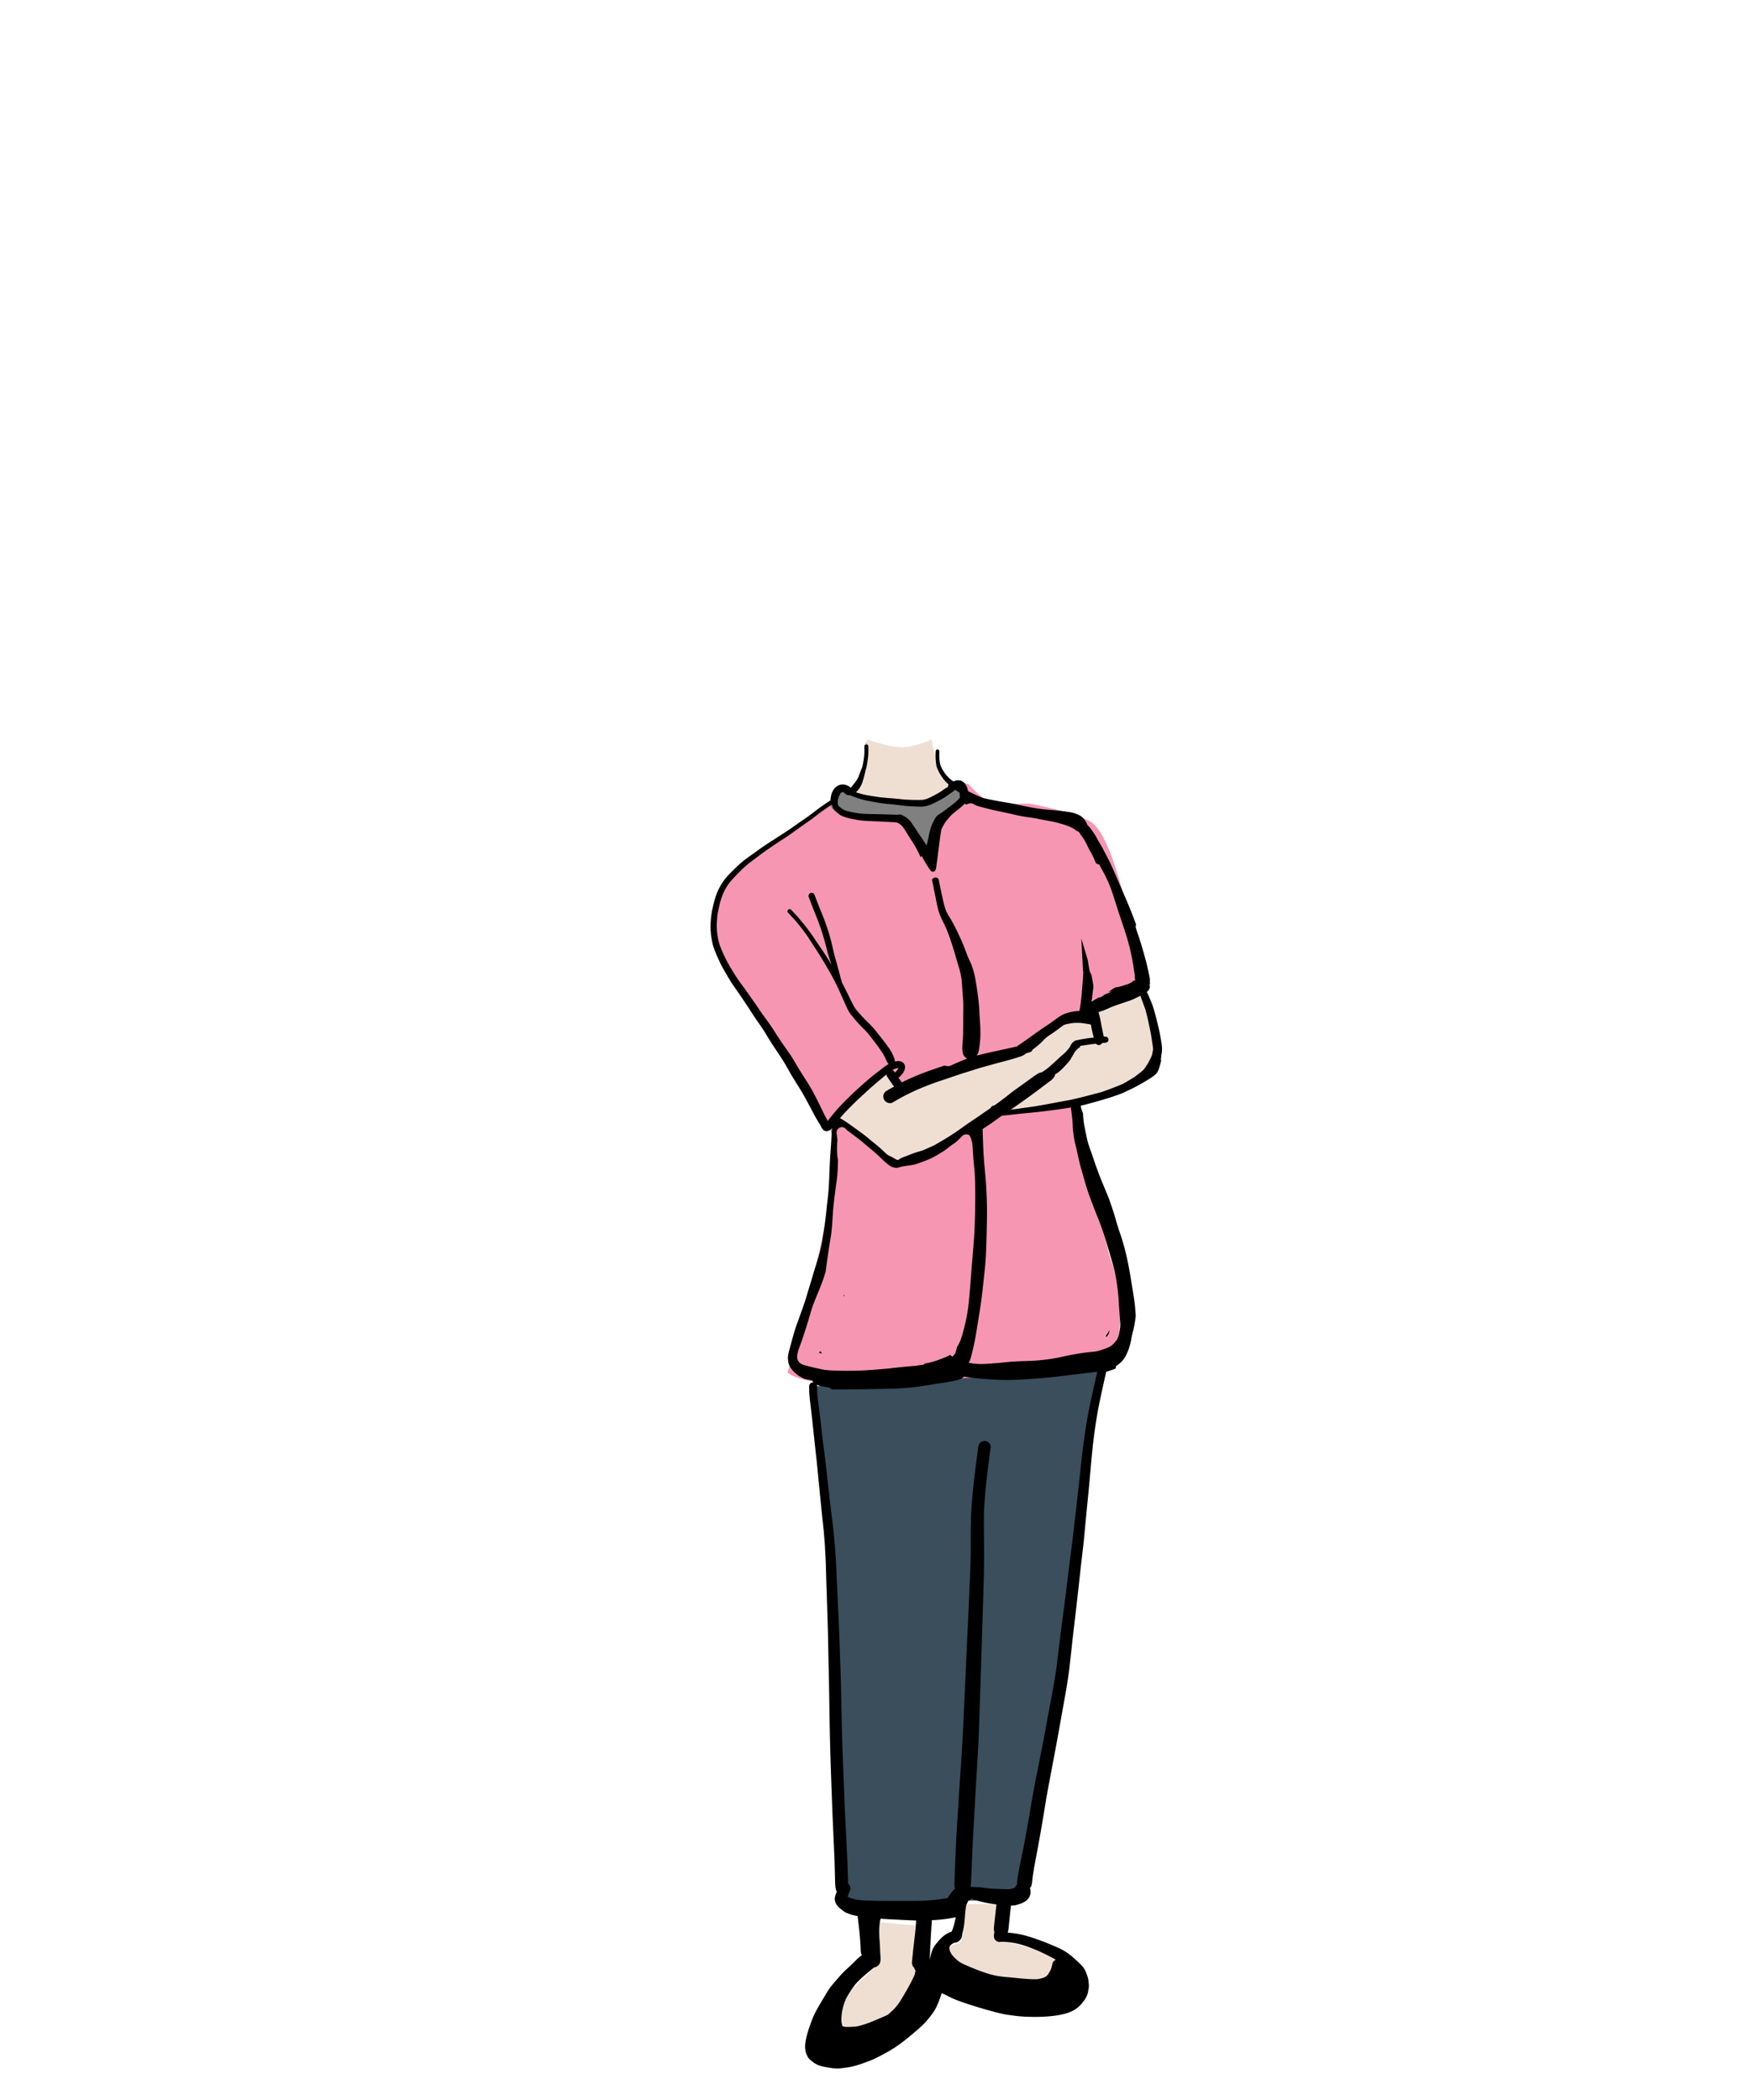 <svg width="500" height="600" xmlns="http://www.w3.org/2000/svg"><g fill="none" fill-rule="evenodd"><path d="M239.582 228.049l-28.91 19.438c-4.241 5.864-6.205 9.631-5.89 11.302.351 1.872-1.748 7.642 2.124 15.406 2.012 4.034 7.733 13.336 17.164 27.904 7.162 8.833 11.466 15.422 12.911 19.769 2.272 6.833.772 14.419 0 20.14-1.507 11.18-5.5 27.91-11.981 50.185 3.48 2.489 10.676 3.527 21.587 3.115 7.774-.294 25.212 1.092 46.413-1.038 5.704-.574 14.371-2.45 26-5.628 1-8.773 1.364-14.913 1.09-18.419-.418-5.361-2.939-10.027-3.59-13.325-2.634-13.34-9.145-25.873-9.932-34.258-.589-6.279 1.106-11.947 1.372-17.241.234-4.647.708-10.803 1.422-18.47l17.082-6.186c-5.167-27.866-10.114-43.184-14.84-45.952-2.94-1.721-8.408-3.34-16.756-5.062-2.618-.54-6.912.88-12.729-1.102-1.136-.387-2.953-1.923-5.45-4.607-1.683-.538-3.073-.671-4.169-.401-6.316 1.553-12.246 4.104-15.675 4.104-4.322 0-10.07.108-17.243.326z" fill="#F796B3"/><path d="M247.727 211.271c4.195 1.4 7.393 2.143 9.593 2.229 2.201.086 5.15-.657 8.846-2.229.683 3.852 1.431 6.439 2.243 7.762.737 1.2 1.935 3.8 3.66 4.45.174.066-3.12 4.7-8.334 5.04-3.476.228-10.364-.445-20.665-2.016a47.845 47.845 0 002.846-4.799c.787-1.54 1.39-5.02 1.81-10.437z" fill="#EFDFD3"/><path d="M240.5 225.614c-2.516 2.013-3.683 3.33-3.5 3.953.11.374.25 2.32 5 3.433 2.103.492 7.043.992 14.82 1.5l9.18 12.304c2-7.87 3-12.137 3-12.804 0-1 9-8.386 7.5-8.386-1 0-2.286-.538-3.859-1.614-4.803 3.524-9.075 5.38-12.815 5.567-3.74.188-10.182-1.13-19.326-3.953z" fill="gray"/><path d="M231.5 396.17c3.418 27.225 5.426 46.502 6.026 57.83 3.125 59.04 2.057 89.039 2.881 89.039.673 0 4.795 2.568 13.593 2.568 3.399 0 10.065-.856 20-2.568h16.738c5.248-24.31 9.167-45.6 11.756-63.871 2.589-18.27 6.558-47.459 11.908-87.565L231.5 396.17z" fill="#3A4E5C"/><path d="M249.27 549v13.333c0 1.415-14.726 11.903-13.152 19.063 1.574 7.161 27.893.593 27.893-6.7v-24.322L249.269 549zm26.254-5c.055 7.455-.515 11.218-1.71 11.287-1.792.104-7.254 3.034-5.456 6.03 1.346 2.24 19.966 8.849 30.362 8.457 1.457-.055 9.71-4.499 6.308-8.458-1.365-1.588-7.367-3.865-18.008-6.83V544h-11.496zm34.018-256.837l15.747-6.128c4.222 11.108 5.868 18.298 4.938 21.57-1.098 3.864-9.184 8.47-24.258 13.818-9.928-.187-16.837.524-20.727 2.135-5.173 2.143-24.537 14.762-27.406 14.148-3.761-.804-6.713-3.882-9.491-5.76-4.874-3.295-8.327-5.896-8.34-7.51-.02-2.59 1.835-6.885 13.33-12.497 4.594-2.242-2.292 6.834 10.254 2.544 4.036-1.38 14.627-3.557 28.793-10.695 3.307-1.666 9.988-4.185 16.72-9.215.456-.34.602-1.143.44-2.41z" fill="#EFDFD3"/><g fill="#000" fill-rule="nonzero"><path d="M241 370.439l.294-.434-.162-.005c-.043.147-.086.294-.132.439"/><path d="M241 370.446l.297-.44-.164-.006c-.043.147-.087.297-.133.446m75.834 9.894c-.229.46-.507.849-.827 1.237v.004l.063-.074c-.02.027-.043.052-.063.077L316 382c.166-.157.323-.32.476-.493.07-.091.13-.182.188-.285A8.61 8.61 0 00317 380l-.166.34zm-82.502 5.699a6.004 6.004 0 01-.332.516c.074.015.148.035.223.05.234.036.468.071.703.102a2.403 2.403 0 01-.188-.203 7.247 7.247 0 01-.383-.504l-.023.039M270 396.18a3.56 3.56 0 01.176-.086l-.129-.094a1.32 1.32 0 01-.047.18"/><path d="M316.856 380.317c-.219.474-.49.866-.803 1.267v.001l.14-.176-.14.183c-.019.136-.035.272-.053.408a7.33 7.33 0 00.545-.588c.061-.089.116-.174.163-.266.131-.375.218-.757.292-1.146a7.747 7.747 0 01-.144.317"/><path d="M241.343 579.087a6.735 6.735 0 01-.625-.197l-.045-.076a9.66 9.66 0 01-.256-1.163c-.045-.825.007-1.708.156-2.78.093-.502.214-1.095.376-1.682.162-.597.387-1.235.691-1.953.674-1.357 1.552-2.733 2.692-4.21l.083-.097c.272-.318.55-.635.85-.929.455-.444.912-.883 1.389-1.3.888-.773 1.852-1.584 3.033-2.555a2.1 2.1 0 00.711-.224 1.67 1.67 0 00.43-.297c.89-.69.794-1.901.71-2.967-.013-.194-.027-.346-.034-.487a81.22 81.22 0 01-.058-1.311l-.007-.225a37.96 37.96 0 00-.084-1.587c-.169-2.213-.227-4.063.035-5.906.063-.306.135-.62.211-.938 1.434.11 2.885.18 4.336.248l1.89.094c1.244.065 2.484.124 3.728.158.07.004.138.004.207.004-.038.615-.076 1.246-.128 1.877-.069.825-.162 1.65-.256 2.471l-.107.956-.145 1.242-.016.149a63.55 63.55 0 00-.212 1.846l-.12 1.184a81.59 81.59 0 00-.215 2.216c-.048.6.2 1.2.677 1.65.035.169.1.345.19.514l.156.22c-.08.384-.162.774-.252 1.164-.056.13-.11.262-.163.393a62.526 62.526 0 01-2.339 4.438l-.318.535c-.359.614-.718 1.228-1.095 1.833-.248.403-.51.793-.78 1.18-.18.252-.374.49-.574.731l-.086.107-.201.225c-.166.19-.332.38-.515.548l-.47.442-.473.438c-.21.197-.428.387-.646.574l-.266.123c-.453.208-.909.408-1.368.608l-.284.124c-1.08.466-2.166.921-3.257 1.367l-.243.086c-.462.17-.929.339-1.405.484-.54.161-1.02.306-1.504.43-.417.1-.856.139-1.285.177l-.138.003c-.525.042-1.12.083-1.707.083-.29 0-.584-.01-.874-.038zm24.33-19.692l.035-.98c.027-.894.072-1.784.118-2.671l.023-.45c.111-2.228.256-4.454.401-6.68a36.7 36.7 0 003.863-.328l.152-.02c.68-.094 1.386-.19 2.07-.329.266-.054.507-.117.735-.19-.241 1.23-.525 2.55-1.033 3.828a2.781 2.781 0 01-.12.22l-.077.143-.003-.007c-.2.054-.394.127-.59.213-.326.135-.63.29-.926.477-.467.29-.94.67-1.483 1.194-.29.28-.553.593-.808.897l-.183.214c-.491.566-.881 1.066-1.193 1.653-.376.7-.57 1.456-.74 2.17-.092.405-.179.809-.262 1.212l.021-.566zm6.313-.901a7.15 7.15 0 01-.55-.966 5.576 5.576 0 01-.183-.773c0-.155.007-.307.025-.463.023-.085.05-.175.08-.262a6.53 6.53 0 01.68-.625 6.62 6.62 0 01.566-.313c.142-.035.287-.062.443-.076.404-.045.708-.266 1.03-.498.365-.268.624-.773.724-1.135.06-.214.087-.442.11-.663l.015-.12c.048-.231.107-.463.162-.694.056-.227.11-.452.16-.676.124-.59.22-1.24.293-1.984.048-.487.09-.977.128-1.468.079-.962.162-1.96.307-2.933.045-.228.094-.458.152-.683l.128-.238.059-.114c.131-.252.252-.507.362-.76.094-.04.194-.086.294-.124a.918.918 0 00.501-.503c.287.12.591.224.895.324l.152.052.308.103c.891.3 1.78.507 2.525.67.985.207 1.977.352 2.992.497.121.017.239.034.36.048l-.235 2.05-.228 2.06-.097.901-.1.9-.01.105c-.029.268-.056.541-.067.813-.01.304.014.58.076.805.018.062.038.124.063.183l-.03.29c-.098.527-.133.748-.077 1.218.04.314.2.725.463.942.314.266.563.414.995.46h.058c.152 0 .242-.015.335-.029.194-.01.391-.013.584-.013 1.192 0 2.381.165 3.49.348l.415.094c.432.1.863.2 1.289.32.794.239 1.447.45 2.059.667 1.22.441 2.41.941 3.527 1.418l.187.09c1.43.673 2.909 1.373 4.27 2.219-.5.186-.86.572-.953 1.014-.118.56-.274 1.215-.543 1.857a9.24 9.24 0 01-.812 1.384 7.144 7.144 0 01-.518.503 6.107 6.107 0 01-.715.363c-.602.186-1.168.318-1.735.39-.304.02-.608.028-.912.028-.511 0-1.06-.02-1.776-.073l-.393-.027a71.705 71.705 0 01-2.855-.245c-1.019-.11-2.038-.208-3.064-.293-.826-.07-1.7-.183-2.667-.346-.77-.166-1.586-.345-2.378-.594a55.655 55.655 0 01-2.435-.83 76.222 76.222 0 01-4.73-1.965c-.3-.148-.598-.304-.88-.473a6.108 6.108 0 01-.747-.545l.003.004c-.67-.588-1.17-1.098-1.575-1.616zm5.838-233.478c-.016-.22.062-.486.225-.745.09-.124.18-.231.27-.31.248-.238.58-.38.929-.405.315-.193.619-.383.916-.576a109.01 109.01 0 004.615-3.15l.464-.332.39-.28.629-.448a378.27 378.27 0 005.223-.556c.933-.103 1.849-.19 2.764-.276.688-.066 1.365-.131 2.043-.2 1.202-.125 2.418-.283 3.603-.438l.19-.024.985-.128c1.541-.2 3.137-.438 4.74-.7l.159-.025c.07.683.17 1.422.284 2.175.016.3.051.603.085.907l.025.214c.055.7.107 1.404.131 2.101.038 1.032.197 2.126.311 2.92.153 1.043.401 2.071.64 3.065.148.6.276 1.125.386 1.653.346 1.619.695 3.203 1.175 4.814.21.704.408 1.409.605 2.115.256.925.511 1.85.801 2.765.249.78.515 1.56.785 2.34l.096.283.104.304c.463 1.2.926 2.402 1.382 3.606l.999 2.519.051.132a90.362 90.362 0 011.787 4.955c.335 1.015.635 2.06.929 3.072l.066.231c.127.442.256.886.386 1.328l.198.66c.4 1.346.805 2.705 1.154 4.062.435 1.68.684 3.495.88 4.956.211 1.55.36 3.195.456 5.028.049.976.129 1.95.208 2.923.062.749.12 1.44.166 2.13.038.572.059 1.193-.042 1.85-.072.482-.156.965-.252 1.441a6.605 6.605 0 01-.363 1.215c-.096.239-.235.56-.4.756-.35.439-.785.98-1.32 1.409-.723.58-1.604.88-2.454 1.17l-.29.1c-.331.113-.674.213-1.012.31l-.19.058c-.487.135-.995.19-1.558.239a62.006 62.006 0 00-3.7.462 79.89 79.89 0 00-5.02.96 43.716 43.716 0 01-4.685.807l-.401.045c-.757.09-1.559.18-2.336.23-.846.053-1.686.087-2.532.118l-.246.007-.131.007c-1.479.052-3.01.107-4.51.218l-.676.069-.456.048c-.985.096-1.966.196-2.954.276l-.432.034c-1.182.105-2.515.215-3.828.215-.211 0-.418-.004-.625-.007a16.582 16.582 0 01-5.004-.974c-.829-.297-1.699-.638-2.467-1.111a6.897 6.897 0 01-.732-.518 7.732 7.732 0 01-1.171.597c-1.586.64-3.172 1.27-4.844 1.644a19.69 19.69 0 01-1.171.22c-.36.332-.784.629-1.268.894-1.071.586-2.243.921-3.148 1.15-1.022.25-2.218.535-3.427.69l-.294.037c-.85.114-1.64.217-2.418.232-.467.007-.93.01-1.396.01l-.985-.003c-1.7-.022-3.448-.125-5.09-.232-.856-.058-1.72-.103-2.584-.145l-.1-.003c-2.29-.121-4.657-.241-6.947-.635a54.949 54.949 0 01-2.871-.562l-.098-.022a68.138 68.138 0 01-3.465-.852c-.252-.073-.57-.155-.878-.293-.237-.107-.418-.19-.601-.328-.307-.23-.387-.341-.597-.645-.605-.89-.26-2.095-.007-2.975.134-.463.304-.915.473-1.363l.114-.3.107-.294c.26-.711.504-1.425.74-2.147l.117-.358a146.07 146.07 0 001.358-4.294c.107-.366.214-.732.317-1.1.322-1.118.685-2.385 1.148-3.566l.27-.693.168-.42.591-1.468.249-.6.124-.3.115-.266a.97.97 0 01.045-.107l.082-.2.118-.29.045-.118.045-.113.145-.38.041-.107c.249-.653.497-1.301.726-1.957.217-.632.418-1.267.608-1.901l.044-.152.046-.149.034-.29.035-.249a211.62 211.62 0 011.42-9.545c.134-.95.241-1.984.339-3.254.055-.725.1-1.47.148-2.213l.035-.555c.196-3.182.646-6.392 1.08-9.494l.022-.145.017-.127.017-.118c.055-.404.1-.811.138-1.222.114-1.198.16-2.422.198-3.503l.013-.335.03-.766-.023-.107-.02-.096-.038-.142-.029-.141a.515.515 0 00-.013-.145 11.79 11.79 0 01-.097-.728l-.02-.114a23.649 23.649 0 01-.059-1.591c0-.39.006-.783.017-1.174l.003-.206c.011-.387.02-.777.114-1.15l-.017-.134-.014-.125-.1-.821-.097-.821a3.263 3.263 0 01-.024-.353c0-.324.07-.576.225-.824a1.76 1.76 0 01.31-.349 1.62 1.62 0 01.575-.3c.145-.035.252-.048.362-.051a.463.463 0 000-.208c.055.065.131.12.21.176.287.083.48.155.653.27a1.7 1.7 0 01.533.551 84.296 84.296 0 011.97 1.46l.638.483c.58.436 1.158.874 1.724 1.325.1.083.2.17.297.256l.149.128.121.103.149.128.297.256c.418.355.836.704 1.258 1.052.424.349.846.704 1.264 1.066a103.98 103.98 0 012.107 1.943l.274.255c.241.232.48.46.728.68.294.266.66.598 1.06.857a3.536 3.536 0 001.952.808 5.309 5.309 0 00.582.003c.245-.097.504-.166.74-.225.714-.183 1.468-.276 2.2-.387.729-.11 1.482-.192 2.19-.41a33.65 33.65 0 001.918-.666c1.126-.439 2.287-.843 3.341-1.433a45.837 45.837 0 003.258-1.988c.46-.348.909-.703 1.364-1.055.457-.356.94-.68 1.42-1.005.66-.503 1.214-1.094 1.8-1.68.084-.083.157-.176.239-.256a1.673 1.673 0 011.14-.448c.166 0 .332.024.501.072.716.208 1.05.838 1.282 1.477-.01-.21-.02-.424-.035-.635zm-22.108-18.557c-.203-.31-.387-.558-.754-.68.122-.075.288-.178.491-.285l.1-.052.101-.052c.3-.107.625-.186 1.026-.252.007.028-.007.08-.025.124a2.986 2.986 0 01-.272.456c-.118.141-.243.283-.37.424l-.076.083-.145.162-.069.09-.007-.018zm-.684 8.542c1.859-1.107 3.44-1.967 4.975-2.698l.505-.239.228-.107.196-.089c.473-.224.947-.445 1.431-.653a84.787 84.787 0 016.99-2.63c1.05-.345 2.09-.7 3.133-1.062l.656-.22c.38-.132.764-.263 1.144-.388.487-.169.977-.32 1.468-.469l.252-.076 1.23-.38.81-.259c.677-.217 1.357-.427 2.038-.638l1.555-.435c1.592-.444 3.237-.904 4.87-1.325a93.56 93.56 0 003.535-.994c.474-.145.944-.294 1.413-.445.605-.2 1.09-.441 1.528-.763a.988.988 0 00.241-.228l.097-.017.11-.02a8.44 8.44 0 00.723-.197c.162-.056.345-.118.463-.231l.148-.122a.785.785 0 00.263-.424c.567-.396 1.102-.838 1.69-1.335a18.278 18.278 0 001.682-1.636l.197-.2c.208-.156.422-.332.646-.542l.505-.342.11-.076c.67-.442 1.337-.887 1.987-1.356.359-.259.708-.528 1.054-.8l.117-.09c.311-.242.619-.477.936-.708a21.19 21.19 0 012.585-.504c.314-.038.625-.048.943-.058l.262-.004c.678 0 1.224.038 1.718.12l.497.073c.515.07 1.11.16 1.659.284.065.076.086.145.11.22.076.594.2 1.163.332 1.74l.045.2c.086.38.18.756.28 1.131l.11.45-.45.027-.476.055c-.535.062-1.064.149-1.596.238l-.49.083c-.737.114-1.469.273-2.101.407-.274.06-.46.17-.591.346-.218.127-.328.255-.435.379l-.06.07c-.2.227-.355.514-.49.766l-.069.127-.059.11c-.096.163-.155.263-.203.36l-.426.486-.604.697c-.224.228-.467.438-.712.653l-.18.152-.128.107c-.165.14-.328.282-.486.424l-.712.662c-.315.297-.629.59-.95.877-.187.166-.37.334-.556.508l-.087.078-.096.087a18.783 18.783 0 01-2.547 1.998c-.17.1-.342.196-.529.272a1.66 1.66 0 00-.466.105c-.29.103-.467.22-.636.331l-.19.127c-.694.438-1.4.96-2.021 1.42l-.45.327c-1.022.748-2.048 1.48-3.088 2.205a49.918 49.918 0 00-2.239 1.691l-.107.083-.37.29a88.957 88.957 0 01-2.964 2.24l-.863.61c-.236.007-.557.103-.734.3l-.234.273-.235.265-.964.663c-.446.304-.888.611-1.333.921-.578.404-1.162.811-1.745 1.206l-.615.407-.377.252-.259.175a89.7 89.7 0 00-1.887 1.295l-.64.458-.14.101a85.95 85.95 0 01-2.084 1.456c-.625.414-1.254.822-1.883 1.225l-.086.052-.09.055c-.87.525-1.88 1.136-2.926 1.733l-.77.441-.28.162c-.187.08-.37.16-.557.242l-.677.308-.176.075c-.57.259-1.14.518-1.724.753-.277.09-.556.175-.84.258l-.193.059c-.346.1-.692.204-1.037.318-.719.23-1.43.517-2.059.773l-.353.141-.231.083c-.529.187-1.016.362-1.472.594a4.417 4.417 0 00-.867.538c-.277-.021-.498-.134-.72-.252l-.41-.238a20.705 20.705 0 00-.884-.487l-.411-.207-.622-.31-.418-.394c-.878-.815-1.956-1.822-3.044-2.696l-.601-.482c-.588-.477-1.175-.956-1.753-1.443-.697-.593-1.447-1.132-2.17-1.656l-.2-.145-.376-.273a128.427 128.427 0 00-2.401-1.726 68.242 68.242 0 00-2.588-1.694 64.54 64.54 0 012.533-2.74l.428-.428c.57-.576 1.14-1.15 1.727-1.709.65-.621 1.31-1.231 1.974-1.836l.428-.396a129.114 129.114 0 014.764-4.17l.791-.659.363-.297.11-.092.212-.17a.748.748 0 00.093.604c.376.57.757 1.136 1.147 1.695l.183.273c.152.22.304.445.466.659l.114.152.118.155c-.622.307-1.289.676-1.973 1.087l-.407.252a1.867 1.867 0 00-.567.77 1.905 1.905 0 00.03 1.47c.201.445.575.803 1.027.98.238.093.505.145.75.145.28 0 .529-.063.715-.18zm60.332-18.802c-.094-.403-.17-.77-.239-1.131l-.076-.384c-.121-.572-.238-1.139-.349-1.707-.048-.236-.09-.47-.131-.705a33.75 33.75 0 00-.153-.821 21.178 21.178 0 00-.435-1.818l-.027-.132a1.57 1.57 0 00-.104-.342l.429-.113.275-.1.484-.166.129-.007.134-.014c.018 0 .021-.1.021-.1a1.27 1.27 0 00.314-.107c.328-.134.653-.277.978-.421l.521-.231c1.286-.542 2.63-.988 3.819-1.38l.228-.077.196-.065c.457-.156.916-.308 1.372-.47.809-.283 1.555-.642 2.177-.955.304-.152.605-.308.905-.473l.093.331.131.341c.208.545.412 1.088.598 1.644.083.237.173.476.263.71l.041.114c.104.273.207.545.305.822.542 1.994.974 4.051 1.25 5.425.242 1.156.405 2.04.525 2.86l.025.156.093.618.107.697.028.19.017.12c.052.373.097.68.107.984l.01.152.049.086-.052.266c-.031.193-.066.366-.1.541l-.045.212-.031.168-.028.166-.038.224c-.1.342-.242.68-.442 1.064-.114.21-.225.427-.328.637l-.143.28-.145.287c-.183.313-.379.62-.583.925l-.131.21c-.25.376-.446.67-.674.925-.332.342-.716.635-1.057.894l-.228.172-.394.308c-.373.293-.75.586-1.14.855l-.743.442-.467.28-.667.397c-.428.258-.87.507-1.316.745-1.686.71-3.5 1.408-5.711 2.195-.176.055-.356.11-.539.162-.484.138-.974.263-1.465.386l-.719.187-.926.248-.4.104-.363.097c-.246.065-.49.127-.736.193-.608.155-1.216.3-1.825.445l-.507.12-.09.022-.176.041-.115.024c-.6.145-1.22.29-1.834.397l-.127.025-.156.027-.121.024c-1.437.259-2.875.518-4.309.794-1.9.362-3.52.652-4.95.884-.425.065-.85.123-1.275.182l-.367.052-.66.09c-.825.114-1.62.228-2.411.344-.781.114-1.507.208-2.208.284l.214-.107c.871-.594 1.73-1.201 2.588-1.812a209.139 209.139 0 005.09-3.707l1.25-.945 1.254-.95c.142-.106.29-.213.442-.32.667-.48 1.338-.966 1.711-1.678.1-.2.162-.393.183-.583a6.3 6.3 0 00.553-.335c.638-.417 1.178-.948 1.679-1.452a35.536 35.536 0 001.53-1.657c.19-.22.35-.407.49-.615.153-.23.287-.472.416-.717l.266-.442c.076-.117.148-.235.217-.352a7.2 7.2 0 00.301-.562l.086-.177.104-.113c.187-.224.376-.445.57-.66.232-.223.473-.417.712-.576a.701.701 0 00.297-.483l.67-.083c.87-.138 1.665-.258 2.467-.366.443-.062.888-.113 1.337-.165.148.231.47.393.791.393a.954.954 0 00.11-.007c.246-.038.412-.107.567-.234a1.04 1.04 0 00.273-.353l.36-.013.131-.01.263-.024a1.85 1.85 0 00.324-.052 1.03 1.03 0 00.421-.198c.25-.168.343-.527.305-.779-.042-.262-.235-.573-.526-.659-.085-.025-.172-.052-.261-.07h-.474l-.086.011.007-.004zm-48.119-47.552c.149-.259.197-.56.243-.901.058-.38.113-.763.161-1.145l.084-.59c.058-.425.11-.85.162-1.274a79.3 79.3 0 01.162-1.298c.094-.683.183-1.37.273-2.057l.083-.66c.117-.903.242-1.808.376-2.704.053-.322.108-.643.163-.96l.052-.131.052-.131c.169-.346.342-.684.518-1.018l.049-.087c.169-.293.338-.58.531-.852.18-.252.38-.49.58-.728l.098-.114c.286-.331.58-.67.88-.99.495-.504 1.065-.953 1.614-1.387l.356-.284c.791-.635 1.63-1.325 2.397-2.15.36-.394.643-.821.827-1.111.32.176.67.338 1.015.496l.16.073c.372.173.746.342 1.122.494.83.345 1.71.645 2.488.907l.131.049a54.268 54.268 0 005.366 1.515c1.555.355 3.199.708 5.33 1.142.284.055.567.107.85.156.422.076.84.158 1.258.24l.602.118.476.09c.463.083.988.18 1.483.331.197.06.394.12.589.186 1.388.28 2.783.496 4.161.822.743.176 1.469.404 2.2.625a16.2 16.2 0 012.35.897c1.41.676 2.512 1.84 3.286 3.182.316.547.6 1.104.895 1.66.219.136.39.315.522.535.214.276.345.645.493.956.025.048.046.096.07.148.162.294.328.584.494.877.332.382.65.776.957 1.184l.239.348-.056.611.812 1.529c.625 1.176 1.289 2.33 1.872 3.527.878 1.804 1.562 3.682 2.174 5.587.497 1.56.974 3.124 1.489 4.676.535 1.602 1.095 3.2 1.61 4.808.266.835.536 1.667.78 2.512a64.478 64.478 0 011.651 7.323c.122.74.215 1.484.333 2.223.059.362.135.728.128 1.094 0 .104-.01.207-.03.31l.126.574.042.192c-.194.052-.397.121-.601.19l-.007.004a1.746 1.746 0 01-.207.204c-.595.5-1.365.717-2.09.962-.613.208-1.234.39-1.863.528a10.07 10.07 0 00-.335.18c.059-.049.11-.093.166-.142-.062.014-.128.024-.194.038-.221.042-.442.083-.66.114a97.17 97.17 0 00-1.928 1.273 4.834 4.834 0 001.234-.396 5.416 5.416 0 00-.781.517c-.508.204-1.012.408-1.513.629l-.093.069a5.141 5.141 0 01-.788.555c-.256.135-.522.21-.798.21a59.118 59.118 0 00-2.059 1.181c.22-1.453.393-2.91.531-4.166a12.71 12.71 0 00-.065-.817c-.145-.932-.328-1.86-.508-2.786a1.334 1.334 0 01-.159-.234 4.387 4.387 0 01-.456-1.388c-.038-.21-.073-.42-.107-.628-.062-.37-.131-.738-.19-1.108-.038-.252-.076-.5-.117-.748 0-.004-.004-.01-.004-.018l-1.306-4.383a170.85 170.85 0 00-.539-1.783c.035.569.07 1.135.097 1.701l.207 3.827c.031.555.055 1.107.083 1.66.034.652.076 1.304.08 1.956l.093.156a27.786 27.786 0 01-.094 2.15l-.072.956-.07.942-.117 1.546a109.7 109.7 0 01-.348 3.472 80.134 80.134 0 01-.388 2.378l-.083-.02-.107.006c-.715.035-1.289.097-1.807.2a12.52 12.52 0 00-2.021.54c-.535.188-1.113.485-1.762.91-.504.335-1.002.697-1.479 1.049-.493.365-.919.68-1.361.977-.36.244-.729.49-1.095.731-.663.438-1.32.877-1.966 1.336l-.718.518-.284.203-.294.21c-1.506 1.077-3.064 2.192-4.626 3.248a1.057 1.057 0 00-.228.224l-.314.055c-.415.08-.83.177-1.24.28l-.322.073-.422.096-1.851.394-1.361.293-1.068.23c-1.348.301-2.695.62-4.043.944-.303.076-.604.152-.908.234l.114-.158c.169-.328.314-.612.397-.905a9 9 0 00.228-1.177c.055-.379.104-.759.149-1.142a24.9 24.9 0 00.18-2.678c.02-1.73-.108-3.507-.218-5.073-.031-.387-.045-.715-.062-1.039l-.014-.255c-.022-.477-.042-.953-.08-1.425a57.99 57.99 0 00-.3-2.955 105.85 105.85 0 00-.788-5.19c-.273-1.505-.67-2.913-1.189-4.183-.141-.349-.3-.69-.46-1.028-.11-.235-.217-.467-.317-.698-.232-.538-.442-1.087-.653-1.635l-.06-.156c-.348-.932-.742-1.984-1.187-2.992-.418-.935-.884-1.94-1.475-3.15-.495-1.002-1.024-2.064-1.628-3.079a23.803 23.803 0 00-.373-.608 19.216 19.216 0 01-.578-.966 12.85 12.85 0 01-.6-1.315c-.37-1.093-.625-2.274-.854-3.316l-.12-.545c-.28-1.26-.536-2.523-.788-3.786l-.145-.718c-.083-.414-.484-.728-.93-.728a.772.772 0 00-.204.027.876.876 0 00-.439.235c-.027 0-.065.018-.103.03a.468.468 0 00-.232.609l.052.13c.004.035.01.08.017.122l.442 2.201.443 2.202.18.894c.221 1.139.432 2.164.722 3.161.348 1.184.895 2.312 1.472 3.454.563 1.115 1.009 2.247 1.417 3.31a88.396 88.396 0 012.044 6.426c.18.645.377 1.288.574 1.926l.048.148c.114.373.232.746.339 1.122.308 1.032.542 2.167.694 3.371.129 1.588.236 3.18.346 4.767l.017.259.018.234c.041.7.086 1.415.092 2.126.004.6-.006 1.2-.016 1.802l-.014.914c-.011.732-.014 1.467-.014 2.198v.4c-.003.808-.007 1.615-.024 2.423a46.17 46.17 0 01-.135 2.703c-.034.369-.065.738-.087 1.107-.045.68.06 1.357.167 1.926.117.635.61 1.225 1.264 1.505l-1.099.435-1.126.476-.266.11c-.377.16-.756.321-1.133.484-.319.137-.625.279-.933.434-.252.125-.633.248-.923.248l-.09.008v-.011a6.006 6.006 0 01-.843-.141.798.798 0 01-.107-.035l-.424.138-.626.215c-.971.327-1.939.655-2.902 1a73.133 73.133 0 00-4.52 1.746 53.58 53.58 0 00-3.724 1.709l-.194-.29-.393-.525a17.822 17.822 0 01-.412-.566c.122-.03.274-.13.46-.3.31-.294.602-.628.885-1.022.262-.362.45-.804.528-1.242a2.08 2.08 0 00.01-.804 1.397 1.397 0 00-.138-.41c-.058-.118-.138-.214-.214-.308a2.197 2.197 0 00-.322-.28c-.123-.068-.248-.12-.372-.172-.35-.145-.623-.158-.899-.158-.335 0-.649.038-.967.11.041-.107.041-.246.007-.418a2.898 2.898 0 00-.2-.655 12.971 12.971 0 00-.356-.842l-.039-.087c-.196-.424-.362-.773-.56-1.077a17.02 17.02 0 00-.732-1.08l-.217-.3c-.183-.262-.37-.525-.564-.777-.39-.52-.794-1.031-1.198-1.542l-.149-.19-.473-.6-.166-.208c-.48-.614-1.037-1.328-1.63-1.99a38.17 38.17 0 00-1.431-1.464c-.36-.356-.719-.711-1.068-1.08a39.533 39.533 0 01-2.38-2.685c-.47-.645-.84-1.402-1.168-2.068l-.19-.393-.21-.421-.408-.825c-.204-.414-.408-.828-.616-1.242l-.276-.555c-.335-.67-.677-1.35-1.03-2.026a6.893 6.893 0 00-.113-.415l-.031-.107a18.42 18.42 0 01-.052-.19 4.942 4.942 0 00-.104-.324l-.027-.086a6.929 6.929 0 01-.101-.352l-.207-.794a26.646 26.646 0 00-.332-1.266c-.128-.436-.241-.878-.359-1.316l-.18-.672a71.587 71.587 0 00-.235-.822 33.62 33.62 0 01-.355-1.273 65.692 65.692 0 01-.533-2.178 65.1 65.1 0 00-.55-2.322c-.182-.7-.386-1.401-.593-2.099a49.388 49.388 0 00-.767-2.312l-.076-.207a47.374 47.374 0 00-.615-1.677c-.27-.687-.547-1.37-.826-2.057a195.128 195.128 0 01-1.842-4.721c-.08-.207-.324-.366-.518-.428a.84.84 0 00-.684.062.884.884 0 00-.436.51c-.01.087-.024.163-.038.24a.876.876 0 00.105.45l.172.47c.435 1.146.87 2.292 1.33 3.43.415 1.025.826 2.051 1.23 3.086l.231.662.474 1.347c.266.77.498 1.546.726 2.326l.12.41c.17.577.335 1.15.488 1.726l.252.994.031.12c.097.38.193.763.297 1.146.18.673.398 1.391.65 2.136l.145.422.373 1.073a63.708 63.708 0 00-1.413-2.323 110.92 110.92 0 00-1.963-2.95c-.352-.511-.701-1.029-1.05-1.55-.767-1.16-1.939-2.882-3.227-4.493a126.45 126.45 0 00-1.541-1.864l-.234-.283a14.703 14.703 0 00-.643-.71l-.253-.277c-.431-.466-.853-.925-1.285-1.38a.57.57 0 00-.418-.17.613.613 0 00-.428.17.61.61 0 000 .852c.47.497.932 1 1.392 1.509l.21.23c.218.235.433.47.636.715l.56.673.564.676c.11.135.22.276.328.418l.207.266.241.317.895 1.222c.21.283.412.58.609.876l.238.355c.335.49.653.988.971 1.488l.418.66.622.952.114.175c.287.44.573.878.85 1.32.535.869 1.068 1.742 1.592 2.622.774 1.308 1.783 3.037 2.717 4.815.797 1.535 1.485 3.057 2.37 5.042l.497 1.117.152.339.487 1.08c.155.348.346.76.57 1.17.283.528.656.997 1.047 1.474l.18.22c.276.346.556.687.843 1.022.286.338.587.666.891.994l.08.083c.36.39.735.773 1.112 1.153.27.272.532.538.791.81.58.608 1.11 1.28 1.562 1.867l.176.228.338.435.07.09c.704.915 1.389 1.815 2.025 2.754l.176.255c.393.576.714 1.053.957 1.556l.103.215c.132.261.256.524.38.79l.07.148.134.286c.11.239.263.46.487.726a.846.846 0 00.104.092l-.149.059c-.42.262-.843.55-1.295.877a1.443 1.443 0 00-.228.165c-.208.156-.415.315-.622.476l-.12.09-.077.086-.186.114-.09.073c-1.027.797-1.85 1.45-2.582 2.056a87.683 87.683 0 00-2.18 1.892l-.186.166-.07.062a108.641 108.641 0 00-4.446 4.2l-.21.214-.083.086c-.82.828-1.666 1.688-2.44 2.578a67.622 67.622 0 00-2.521 3.113l.003-.083-.045-.093c-.097-.21-.208-.418-.318-.625l-.062-.117-.055-.103-.201-.37a64.951 64.951 0 01-.937-1.895l-.424-.873c-.446-.91-.892-1.815-1.361-2.716l-.236-.455-.055-.104a45.997 45.997 0 00-1.15-2.109 71.02 71.02 0 00-1.707-2.743 90.576 90.576 0 01-1.668-2.675c-.253-.41-.498-.828-.74-1.242l-.225-.38-.601-.993-.165-.273c-.236-.39-.44-.728-.667-1.052l-.913-1.305-.207-.304-.076-.11c-.16-.231-.318-.463-.484-.69a109.312 109.312 0 01-2.798-4.187 53.462 53.462 0 00-1.818-2.73c-.107-.148-.214-.296-.325-.445l-.161-.224-.25-.335a62.824 62.824 0 01-1.077-1.474c-.284-.407-.56-.818-.837-1.228l-.176-.262-.062-.094c-.235-.344-.466-.686-.708-1.025l-1.938-2.775a136.196 136.196 0 00-1.693-2.353l-.149-.2-.774-1.07-.193-.266a26.998 26.998 0 01-.67-.99l-.218-.32a40.048 40.048 0 01-.833-1.337l-.246-.4-.155-.259a37.333 37.333 0 01-.77-1.298l-.294-.528-.297-.53c-.077-.135-.146-.274-.215-.412l-.065-.134-.138-.286a19.98 19.98 0 01-.26-.532l-.127-.262-.225-.477-.249-.528-.052-.124c-.293-.707-.597-1.435-.832-2.16-.263-.805-.415-1.678-.55-2.447l-.04-.224a86.198 86.198 0 01-.128-1.267 12.889 12.889 0 01-.036-.645l-.006-.128-.003-.131c0-.149-.004-.29-.012-.435a4.606 4.606 0 01.012-.366l.007-.193.01-.241c0-.139.003-.28.014-.422l.103-1.404.028-.187c.055-.41.114-.821.2-1.228.138-.639.28-1.277.425-1.915.221-.967.54-1.982.975-3.107.535-1.2 1.136-2.24 1.838-3.171.784-.994 1.7-1.923 2.504-2.744l.132-.131c.421-.424.843-.842 1.275-1.256.428-.404.866-.787 1.312-1.17l.121-.1c.75-.577 1.51-1.15 2.27-1.718.242-.177.478-.356.712-.536l.163-.124c.556-.424 1.112-.85 1.686-1.25a218.125 218.125 0 015.258-3.534l.121-.078.083-.056a63.301 63.301 0 002.456-1.67l.443-.321a516.91 516.91 0 012.27-1.626l.87-.614.377-.262c.473-.328.94-.656 1.403-.99.18-.129.356-.26.532-.397l.09-.07.11-.086.425-.331 1.517-1.146a26.6 26.6 0 01.971-.69l.325-.228c.59-.41 1.181-.822 1.78-1.222.037.06.106.114.188.16.008.117.038.255.077.414.11.42.345.742.577 1.032.23.279.525.514.829.748l.228.183c.277.231.58.466.937.628.23.11.497.214.805.321.487.17 1.057.356 1.644.473l.194.042.134.024c1.14.231 2.263.455 3.386.548 1.109.087 2.222.13 3.455.183l.111.007c.497.017.992.035 1.489.062.476.018.95.049 1.424.08l.897.052.619.027.142.004.134.003c.44.024.889.044 1.324.1l.152.045.22.11c.211.097.42.228.692.432.273.22.518.462.729.72.46.646.884 1.34 1.295 2.01l.16.255.054.093c.098.159.194.314.298.47.09.154.186.303.283.455l.111.17.196.306a41.97 41.97 0 011.165 1.867c.162.283.31.57.46.86l.062.113.051.11.173.332.083.159c.094.186.19.373.277.563l.065.161.052.114c.076.17.152.339.235.504l.072.125.09-.183.046-.183.058-.138.64 1.17a47.99 47.99 0 001.699 2.726c.193.29.436.645.815.697.038.004.076.004.11.004a.808.808 0 00.71-.411zm-3.32-18.222c.988-.121 1.917-.497 2.615-.815.757-.334 1.476-.72 2.333-1.19.39-.214.732-.404 1.067-.625.218-.138.432-.29.643-.442l.342-.241.228-.16.232-.16a22.262 22.262 0 001.227-.887l.096-.077.148-.117.083-.076.055.062c.301.228.622.435.944.638l.221.142.048.338c0 .049-.004.094-.007.138-.04.287-.01.5.104.715-.017.155-.076.237-.128.313-.435.522-.912.998-1.42 1.409l-.56.427-.393.3c-.594.456-1.189.912-1.776 1.37a35.07 35.07 0 01-1.078.754l-.198.13-.134.09-.125.08c-.411.269-.926.603-1.22 1.118-.66 1.138-1.094 2.098-1.374 3.012a18.53 18.53 0 00-.442 1.716l-.097.521-.024.117-.024.124a24.993 24.993 0 01-.605 2.488 4.467 4.467 0 00-.397-.752 36.592 36.592 0 00-1.3-1.939l-.259-.376-.366-.536c-.297-.441-.587-.883-.877-1.328l-.145-.225c-.29-.444-.584-.89-.888-1.328a5.939 5.939 0 00-1.092-1.228 7.634 7.634 0 00-1.116-.76c-.166-.093-.311-.176-.456-.234a7.448 7.448 0 00-.38-.167.917.917 0 00-.335-.058c-.114 0-.232.018-.35.035a1.3 1.3 0 00-.183.041l-.128.02a6.76 6.76 0 01-.445-.016l-.128-.007a25.78 25.78 0 00-1.296-.049l-.59-.013a187.74 187.74 0 00-2.806-.087l-.947-.017-1.914-.041a42.328 42.328 0 01-1.61-.06c-.37-.02-.735-.061-1.099-.103l-.214-.024-.241-.038c-1.303-.207-2.65-.424-3.908-.897-.4-.194-.754-.452-1.113-.721a4.166 4.166 0 01-.549-.514c-.034-.038-.062-.09-.09-.139a2.752 2.752 0 01-.124-.417 6.425 6.425 0 01.027-.974c.056-.351.15-.713.284-1.107.131-.283.276-.556.428-.832l.086-.159.125-.103c.073-.045.149-.087.228-.121.118-.035.238-.059.363-.082h.1c.014.03.041.069.072.11.301.366.612.6.951.714a2.184 2.184 0 00.908.114c.222.1.46.207.698.297l.083.034c.74.277 1.503.566 2.301.787l.27.073c.342.096.642.18.957.248l.428.09.141.031.125.024c.197.041.394.083.591.117l2.757.49c.322.052.646.094.971.132l.453.054c.376.049.75.09 1.126.121l.473.042.335.03c.595.056 1.155.111 1.714.18l.39.045c.325.038.65.076.975.121l.204.024.162.021c.27.035.546.07.816.093.856.062 1.713.114 2.57.149l.36.017c.39.02.759.04 1.132.04.357 0 .674-.02.96-.054zm-16.588-18.408c.049.255.09.472.125.686a.536.536 0 00-.508.529l.004.21c.02 1.028.041 2.095-.118 3.137-.072.476-.148.952-.228 1.429-.062.318-.131.666-.221 1.011a4.21 4.21 0 01-.263.697l-.041.1-.1.235c-.114.286-.218.573-.321.862a15.55 15.55 0 01-.446 1.164 9.176 9.176 0 01-1.171 1.79l-.098.122c-.169.21-.29.362-.407.514l-.142.176-.221.273-.1.107-.239-.18c-.1-.072-.2-.144-.303-.207a3.624 3.624 0 00-1.044-.452 2.737 2.737 0 00-.677-.083c-.21 0-.425.024-.65.066-.193.034-.383.11-.549.179l-.09.038c-.221.087-.435.231-.701.46-.943.807-1.465 2.084-1.548 3.796-.619.4-1.23.813-1.838 1.238l-.439.304a20.08 20.08 0 00-.912.638l-2.705 2.044a49.53 49.53 0 01-1.966 1.394l-.677.458c-.622.429-1.24.863-1.852 1.298l-.643.453c-1.143.81-2.346 1.584-3.51 2.33l-.107.068-.26.165-.394.252-1.008.653-.705.452-.273.18c-.563.362-1.126.728-1.683 1.1a72.27 72.27 0 00-1.727 1.215l-.176.128-.701.507-.377.27c-.767.548-1.534 1.096-2.298 1.656-.736.545-1.506 1.2-2.356 2.008a78.41 78.41 0 00-2.326 2.292c-.397.417-.763.832-1.112 1.26a14.974 14.974 0 00-1.44 2.146l-.19.352c-1.033 1.846-1.555 3.934-1.998 5.912-.061.29-.128.58-.197.866-.03.156-.051.317-.072.476l-.055.37a27.01 27.01 0 00-.19 1.705l-.007.089c-.028.37-.046.75-.062 1.125l-.022.387c-.006.159 0 .318.011.48l.007.234.004.21v.094c.003.127.007.252.016.376l.042.476c.031.414.066.843.135 1.26l.02.124c.128.78.263 1.588.47 2.36.198.711.484 1.426.733 2.054l.159.386c.176.44.37.867.567 1.298l.141.304c.34.759.791 1.746 1.313 2.643.56.977 1.13 1.954 1.7 2.924.45.766.943 1.49 1.544 2.357l.228.328.64.925.31.441.153.225c.224.324.449.648.674.98.435.648.86 1.276 1.278 1.908l.425.642c.325.486.639.973.957 1.467.242.376.487.752.736 1.132a70.61 70.61 0 001.358 1.994c.728 1.056 1.454 2.095 2.097 3.155l.407.683a69.169 69.169 0 002.422 3.783l.712 1.073.207.314.138.21c.464.698.937 1.412 1.372 2.13.49.811.957 1.639 1.42 2.468l.18.317c.698 1.252 1.517 2.554 2.117 3.5l.236.376c.324.517.645 1.028.96 1.542.812 1.346 1.561 2.757 2.288 4.12l.161.297.477.894.377.721a47.32 47.32 0 001.054 1.936c.238.415.487.818.742 1.219.167.258.312.531.457.804l.204.376c.155.29.338.532.511.76.097.103.197.185.301.248.2.114.4.141.608.165l.117.018c.28 0 .535-.125.678-.19a2.06 2.06 0 00.486-.304c.149-.121.284-.259.412-.407-.128.942-.173 1.915-.218 2.861l-.052 1.029c-.044.782-.104 1.57-.162 2.353l-.09 1.266c-.124 1.816-.197 3.683-.263 5.332-.027.77-.062 1.536-.096 2.302l-.004.097a73.904 73.904 0 01-.27 3.81c-.058.604-.13 1.211-.203 1.815a82.52 82.52 0 00-.2 1.815c-.273 2.851-.574 5.205-.944 7.407-.093.552-.176 1.108-.262 1.663l-.066.438a46.267 46.267 0 01-.67 3.127c-.283 1.119-.612 2.198-1.016 3.478-.387 1.24-.76 2.482-1.134 3.724a246.44 246.44 0 01-1.077 3.559c-.149.476-.29.956-.432 1.436l-.08.279c-.165.559-.33 1.122-.517 1.674-.38 1.156-.792 2.336-1.262 3.613-.425 1.17-.843 2.34-1.261 3.51-.435 1.218-.79 2.509-1.106 3.651l-.317 1.177a83.173 83.173 0 01-.505 1.84c-.093.33-.176.665-.245 1l-.031.149c-.06.3-.138.71-.16 1.08-.023.352.025.721.066 1.045l.028.214c.117.97.691 1.971 1.7 2.969a8.682 8.682 0 002.004 1.483c.335.18.677.349 1.026.507.66.118 1.364.27 2.218.476l.611.149.121.032c.321.078.65.161.975.244l.149.038.085.024.115.028.197.055c.497.134.946.27 1.388.415l.312.103.11.03.245.1c2.208.267 4.36.391 6.741.515.584.028 1.165.041 1.745.041 1.876 0 3.703-.137 5.245-.268 2.68-.239 5.29-.552 7.76-.936 1.627-.255 3.178-.742 4.612-1.232a22.25 22.25 0 011.306-.393c.384-.11.764-.218 1.137-.339.539-.172 1.074-.37 1.606-.572l.405-.142c.145-.045.204-.062.262-.083l-.024.121.003.135c.208-.1.387-.218.556-.332.143-.089.274-.18.405-.255.215-.121.449-.183.695-.183.642 0 1.267.456 1.481 1.087l.032-.1-.003-.093c-.011-.387-.022-.745-.035-1.1.193.186.404.334.615.468 1.185.752 2.601.987 3.966 1.212l.501.086c2.498.431 5.048.604 7.518.77l.298.02c1.62.104 3.174.16 4.622.16 1.137 0 2.263-.035 3.342-.094 3.326-.197 6.073-.4 8.637-.642 1.689-.166 3.372-.38 5.089-.597.998-.128 2-.255 3.003-.37l1.571-.182c1.414-.16 2.688-.304 3.957-.487-.764 3.3-1.49 6.61-2.173 9.819a94.59 94.59 0 00-.917 4.977 189.48 189.48 0 00-.84 5.649c-.42 3.296-.784 6.582-1.201 10.498-.27 2.513-.557 5.022-.843 7.53-.166 1.44-.332 2.878-.491 4.321-.39 3.52-.84 7.071-1.227 10.084-.29 2.237-.562 4.473-.836 6.71l-.058.497c-.19 1.518-.377 3.04-.567 4.558-.176 1.415-.363 2.827-.55 4.241l-.137 1.06-.139 1.06a670.41 670.41 0 00-.497 3.844 874.792 874.792 0 00-.74 6.026l-.059.487c-.162 1.38-.345 2.943-.58 4.461a287.019 287.019 0 01-.808 4.888l-.046.237c-.68 3.607-1.357 7.21-2.01 10.82-.45 2.46-.94 4.959-1.42 7.388l-.124.622-.526 2.667-.393 1.992c-.357 1.805-.712 3.61-1.047 5.422a284.67 284.67 0 00-.981 5.663l-.343 2.053-.411 2.281c-.383 2.17-.784 4.418-1.233 6.63-.132.652-.27 1.301-.404 1.953l-.094.445c-.162.77-.324 1.543-.473 2.323a95.983 95.983 0 00-.508 2.806c-.059.352-.107.703-.148 1.056l-.035.259c-.041.317-.08.6-.072.873-.004.093 0 .186.007.28a1.882 1.882 0 00-.37.438l-.211.445a4.7 4.7 0 01-.484.227 6.875 6.875 0 01-1.036.263c-.263.01-.529.017-.795.017-.584 0-1.168-.025-1.748-.048l-.356-.015a55.909 55.909 0 01-3.475-.213c-.326-.031-.65-.076-.972-.12l-.159-.025-.487-.07a15.68 15.68 0 00-1.644-.124 21.17 21.17 0 01-1.572-.096c.045-.183.069-.397.093-.607.048-.418.063-.805.076-1.187l.017-.415c.052-1.055.1-2.115.146-3.175l.045-1.118.047-1.111c.06-1.443.118-2.885.187-4.328.134-2.798.294-5.594.456-8.393.097-1.67.194-3.344.283-5.018.153-2.798.318-5.594.484-8.396l.007-.121c.107-1.802.214-3.603.318-5.408.194-3.344.3-6.747.404-10.035l.1-3.145c.297-8.876.59-17.756.857-26.632l.097-3.158c.117-3.661.218-6.96.245-10.27.017-2.04.011-4.273-.02-7.023-.028-2.43-.025-4.804.003-7.054.01-.898.07-1.816.128-2.699.034-.528.062-.973.087-1.418.02-.373.058-.742.096-1.115.024-.217.045-.431.065-.648l.138-1.478.14-1.502c.082-.903.196-1.807.31-2.712l.132-1.049c.259-2.112.521-4.217.815-6.323.055-.396-.076-.807-.367-1.152-.338-.4-.846-.659-1.33-.676-.514 0-.933.159-1.264.465-.404.37-.515.825-.567 1.226-.366 2.623-.69 5.211-1.046 8.085l-.132 1.06c-.083.66-.149 1.326-.21 1.988l-.07.721-.1.922a60.12 60.12 0 00-.211 2.236c-.08 1.163-.158 2.326-.242 3.49l-.014.223c-.047.722-.062 1.46-.076 2.178l-.003.186c-.007.397-.014.79-.024 1.184a132.071 132.071 0 00-.038 4.383v.259c.003.753.007 1.5.003 2.25-.014 3.661-.176 7.382-.335 10.982l-.014.331-.1 2.281c-.107 2.478-.225 4.956-.339 7.434l-.09 1.89-.19 4.028c-.151 3.248-.293 6.498-.434 9.746l-.018.41c-.232 5.253-.47 10.686-.753 16.021a885.876 885.876 0 01-.884 14.008 436.55 436.55 0 00-.308 4.859l-.097 1.622c-.07 1.18-.148 2.357-.228 3.534l-.048.77a321.77 321.77 0 00-.156 2.412c-.183 3.1-.318 6.147-.425 8.717a487.126 487.126 0 00-.148 3.935c-.024.683-.045 1.366-.062 2.05-.018.669-.038 1.362.096 2.001a17.028 17.028 0 00-1.278 1.529c-.22.307-.432.618-.64.932l-.1.162-.062.104c-.28.041-.573.08-.863.12-.274.032-.495.063-.709.097-.832.13-1.665.241-2.497.342a73.9 73.9 0 01-6.41.252c-.58 0-1.16-.004-1.741-.007l-1.842-.007-.763.003a273.209 273.209 0 01-5.559-.02c-1.817-.025-3.753-.07-5.656-.335a10.643 10.643 0 01-2.025-.618 9.252 9.252 0 01-.504-.252c.173-.466.363-.942.553-1.418l.18-.442c.279-.697-.09-1.463-.598-1.86v-.128l-.035-1.194-.062-2.08a182.59 182.59 0 00-.18-4.933c-.107-2.015-.207-4.03-.307-6.05l-.197-3.913c-.218-4.335-.38-8.752-.526-12.652l-.065-1.742a1228.75 1228.75 0 00-.197-5.074 331.434 331.434 0 01-.193-6.684l-.007-.249-.066-2.775c-.041-1.56-.072-3.12-.103-4.68a787.206 787.206 0 00-.11-5.11c-.05-1.82-.111-3.638-.178-5.457a916.718 916.718 0 01-.134-3.961 690.51 690.51 0 00-.346-9.042c-.158-3.468-.321-6.937-.49-10.41a496.979 496.979 0 01-.142-3.236l-.066-1.594a94.313 94.313 0 00-.169-2.813l-.024-.314c-.038-.55-.076-1.098-.11-1.646a46.672 46.672 0 00-.136-1.525l-.076-.811-.069-.811-.016-.212a39.534 39.534 0 00-.16-1.68l-.28-2.333-.272-2.302-.18-1.48-.014-.114c-.307-2.588-.618-5.173-.901-7.765-.357-3.261-.747-6.76-1.217-10.278a209.399 209.399 0 01-.546-4.635c-.176-1.608-.345-3.178-.556-4.741-.224-1.705-.449-3.4-.64-5.098-.048-.8-.09-1.664-.065-2.533a1.144 1.144 0 00-1.088-1.177c-.636 0-1.16.49-1.179 1.087-.048 1.743.135 3.438.343 5.167l.107.915c.141 1.166.283 2.336.408 3.503l.245 2.336.097.887c.248 2.364.5 4.728.77 7.082.231 2.042.428 4.124.618 6.136.093.986.187 1.973.287 2.957l.145 1.46.128 1.25c.229 2.295.46 4.589.702 6.88l.162 1.543.162 1.543c.035.487.076.973.118 1.46l.024.283c.08.973.16 1.94.204 2.913.024.51.051 1.018.082 1.528l.018.328c.055.974.107 1.95.135 2.923.09 3.207.186 6.413.297 9.619.117 3.489.228 6.974.317 10.463.032 1.198.052 2.399.076 3.6l.014.877c.028 1.504.056 2.988.094 4.472.09 3.582.145 7.165.197 10.746l.017 1.081c.038 2.526.08 5.05.135 7.575.134 6.16.359 12.352.58 18.34l.045 1.194c.087 2.405.194 4.81.3 7.212l.046 1.067.082 1.818.056 1.24c.134 2.819.259 5.573.314 8.286.018.752.034 1.5.056 2.25.01.44.023.883.045 1.32.006.174.02.343.034.512l.01.117.021.211c.014.118.024.234.035.355.02.235.107.442.18.625l.058.155c.041.07.083.138.131.207a1.64 1.64 0 00-.096.217c-.318.795-.674 1.695-.373 2.65.203.633.524 1.136 1.05 1.63.418.397.867.735 1.368 1.104.56.415 1.25.66 1.86.873.569.204 1.149.325 1.636.415l.256.045.255.048a.846.846 0 00.008.224c.176 1.477.342 2.927.501 4.38.096 1.107.193 2.215.262 3.33.034.576.063 1.156.083 1.732.014.508.065 1.047.332 1.52l-.318.24c-.159.125-.318.249-.473.38-.518.435-1.002.922-1.47 1.39-.213.218-.427.432-.645.643-.408.393-.826.777-1.243 1.156l-.622.573c-.581.542-1.1 1.121-1.673 1.767l-.239.265c-.756.863-1.447 1.647-2.103 2.478-.59.746-1.082 1.574-1.562 2.379l-.118.2-.314.52-.1.166c-.86 1.43-1.748 2.91-2.522 4.42-.518 1.016-.915 2.095-1.279 3.114l-.113.32c-.263.747-.53 1.498-.736 2.255-.27.983-.56 2.15-.66 3.361-.041.517-.003 1.098.117 1.826.09.51.335 1.02.529 1.428.324.666.915 1.13 1.486 1.577.79.619 1.617 1.015 2.615 1.27.604.16 1.237.263 1.849.363l.497.086c.677.11 1.337.176 2.02.193h.173c.495 0 1.017-.069 1.435-.124l.193-.024 1.009-.135c1.89-.259 3.752-.883 5.483-1.525.601-.22 1.2-.445 1.79-.69.321-.135.635-.29.95-.446l.404-.203a45.13 45.13 0 002.163-1.139l.097-.052.65-.359c1.796-.983 3.572-2.194 5.424-3.7l.152-.123c1.489-1.212 3.026-2.46 4.443-3.804.69-.655 1.417-1.47 2.156-2.422.511-.663 1.03-1.333 1.454-2.078.356-.618.69-1.342 1.054-2.274.304-.777.619-1.608.853-2.454.212.1.433.196.65.297.39.19.715.355 1.043.521.408.204.816.41 1.23.604.788.373 1.604.673 2.367.949 1.624.593 3.244 1.101 4.903 1.612 1.679.521 3.413 1.01 5.3 1.505.805.21 1.869.472 2.97.659a57.37 57.37 0 002.606.355l.2.027c1.794.221 3.607.263 5.149.277h.376c1.89 0 3.631-.104 5.324-.311 1.773-.225 3.832-.593 5.684-1.622.432-.238.888-.573 1.392-1.018.453-.397.825-.866 1.189-1.315.397-.497.68-.914.884-1.314.26-.512.429-.963.529-1.423.065-.29.114-.583.162-.873l.038-.231c.135-.784.031-1.577-.069-2.347-.076-.566-.266-1.128-.473-1.705-.211-.603-.411-1.104-.712-1.563a7.003 7.003 0 00-.888-1.118 30.69 30.69 0 00-1.144-1.111c-1.188-1.105-2.494-2.24-3.98-3.075-.867-.494-1.81-.89-2.719-1.274l-.284-.117-.67-.287c-.639-.272-1.275-.548-1.92-.783a112.62 112.62 0 00-2.771-.99c-1.987-.68-3.652-1.104-5.238-1.343a51.425 51.425 0 00-2.295-.279.973.973 0 00.107-.25c.073-.213.105-.44.136-.662l.017-.134c.034-.228.059-.46.08-.69l.02-.228c.059-.594.12-1.184.183-1.778.135-1.332.273-2.643.414-3.95h.022c.335 0 .701-.029 1.112-.08.318-.045.63-.148.93-.246l.144-.047c.73-.235 1.566-.549 2.218-1.098.698-.584 1.11-1.346 1.19-2.208.037-.425-.015-.822-.177-1.326.207-.227.335-.445.425-.718.065-.203.1-.407.135-.614l.027-.18c.031-.182.05-.365.066-.549.041-.424.09-.845.145-1.266.09-.693.207-1.384.328-2.07l.049-.283-.118.476c1.448-7.468 2.574-13.891 3.565-20.213.54-3 1.106-5.995 1.67-8.994l.152-.808a880.084 880.084 0 002.17-11.74c.244-1.401.497-2.803.75-4.204.396-2.18.794-4.362 1.153-6.554.342-2.056.584-3.73.76-5.259.235-2.026.456-4.055.673-6.084.229-2.123.48-4.245.734-6.37l.01-.107c.155-1.316.31-2.63.463-3.949.431-3.761.857-7.527 1.258-11.291.12-1.115.252-2.23.383-3.345l.083-.721c.245-2.037.5-4.204.69-6.306.346-3.802.712-7.605 1.096-11.405.214-2.102.397-4.211.584-6.312.135-1.588.269-3.113.414-4.642.37-3.855.816-7.351 1.365-10.688.11-.694.224-1.39.342-2.084l.315-1.557c.269-1.346.542-2.695.84-4.031l.41-1.87.128-.584.705-3.178c.801-.252 1.61-.518 2.422-.791l.159-.114.156-.113.041-.3.038-.322a9.557 9.557 0 001.489-1.18c.836-.828 1.31-1.698 1.841-2.92.435-1.018.698-2.056.878-2.85.066-.301.12-.604.177-.908.05-.283.103-.556.161-.831.073-.322.153-.643.229-.96l.045-.176.18-.725c.273-1.121.48-2.384.635-3.862a143.668 143.668 0 00-.239-3.03c-.2-1.677-.487-3.42-.718-4.821l-.117-.718-.18-1.1-.065-.4c-.236-1.447-.48-2.938-.774-4.394-.398-1.995-.747-3.52-1.13-4.946a65.11 65.11 0 00-.643-2.225c-.273-.89-.56-1.761-.86-2.623-.312-.887-.574-1.802-.83-2.689l-.024-.086-.065-.235c-.16-.542-.315-1.08-.484-1.622a132.177 132.177 0 00-1.548-4.607c-.256-.635-.518-1.267-.781-1.899l-.135-.324-.228-.552-.21-.507c-.602-1.453-1.224-2.958-1.783-4.48-.57-1.542-1.113-3.15-1.593-4.565a76.791 76.791 0 00-.46-1.291c-.362-.994-.773-2.123-1.018-3.251-.163-.746-.319-1.494-.467-2.24l-.1-.49a42.318 42.318 0 01-.312-1.619 23.403 23.403 0 01-.29-3.027 11.946 11.946 0 00-.196-.561 2.829 2.829 0 01-.056-.204 1.503 1.503 0 00-.252-.535l-.024-.097-.108-.886a19.358 19.358 0 001.787-.408l1.372-.383c1.174-.32 2.383-.656 3.569-1.012 1.848-.569 3.268-1.028 4.647-1.552a17.902 17.902 0 001.596-.711l.345-.166.26-.12.38-.18.089-.041c.425-.204.85-.408 1.265-.628 1.382-.705 2.864-1.557 4.526-2.602.67-.415 1.365-.894 1.91-1.588.353-.445.519-.977.667-1.446.194-.6.357-1.208.502-1.854a1.66 1.66 0 00-.076-.72.914.914 0 00.13-.653l-.03-.114a6.854 6.854 0 00.256-1.936c.013-.884-.15-1.802-.277-2.54l-.083-.48a36.174 36.174 0 00-.556-2.833l-.087-.366-.172-.732a67.824 67.824 0 00-.457-1.86 89.399 89.399 0 00-.798-2.881 16.77 16.77 0 00-.504-1.44c-.1-.251-.183-.455-.27-.651l-.214-.518-.12-.293-.07-.16c-.103-.255-.21-.514-.331-.762a25 25 0 01-.384-.814.704.704 0 01.2-.225c.287-.252.47-.51.567-.787.093-.255.086-.452.07-.7a.886.886 0 00-.098-.332.477.477 0 00.107-.252 1.29 1.29 0 00.018-.514c-.007-.065-.018-.13-.028-.193.083-.442-.014-.942-.076-1.27a51.979 51.979 0 00-.4-1.926l-.101-.459-.128-.555-.128-.552-.127-.553a28.593 28.593 0 00-.228-.866l-.053-.187-.047-.179-.17-.6c-.452-1.66-.847-3-1.23-4.221a99.603 99.603 0 00-.704-2.126l-.142-.424c-.18-.539-.346-1.08-.509-1.626l.032-.262.035-.27c.013-.096.024-.196.038-.293-.18-.465-.357-.934-.533-1.4-.324-.867-.66-1.726-1.002-2.586-.224-.549-.45-1.1-.67-1.65a895.915 895.915 0 00-3.783-8.782c-.629-1.446-1.271-2.89-1.997-4.29l-1.285-2.474c-.162-.315-.332-.628-.494-.946-.194-.321-.384-.638-.581-.96l-.02-.03c-.111-.184-.225-.366-.336-.55l-.1 1.06a3.959 3.959 0 00-.363-.48l-.325-.386a24.61 24.61 0 00-.898-1.004 15.765 15.765 0 00-1.002-.956c-.359-.317-.78-.683-1.223-1.008-.77-.559-1.617-1.06-2.415-1.515a57.585 57.585 0 01-1.482-.887l-1.037-.628a32.406 32.406 0 00-2.442-1.298 33.72 33.72 0 00-1.697-.749 50.579 50.579 0 01-1.178-.5 11.466 11.466 0 00-1.3-.49c-.573-.187-1.143-.29-1.575-.366a19.518 19.518 0 00-.607-.093l-.177-.028-.494-.069-.266-.041c-.38-.055-.76-.11-1.137-.155l-.12-.014a50.252 50.252 0 01-2.578-.352l-.114-.01-.1-.018-1.403-.245-1.458-.241-.214-.049c-.788-.155-1.516-.296-2.236-.459-.819-.183-1.665-.4-2.67-.672a34.932 34.932 0 01-5.245-1.872l-.328-.148-.318-.141c-.21-.104-.425-.214-.639-.325-.063-.061-.125-.123-.19-.182a4.069 4.069 0 00-.609-1.826 3.615 3.615 0 00-.431-.58 2.291 2.291 0 00-.588-.448 2.307 2.307 0 00-.95-.287c-.045-.003-.09-.006-.135-.006-.207 0-.428.044-.622.078a3.82 3.82 0 00-.32.083c-.18.056-.353.114-.526.176l-.227-.183a23.939 23.939 0 01-.498-.39 4.922 4.922 0 01-.183-.151l-.084-.07-.145-.134-.085-.08a7.911 7.911 0 01-.308-.314l-.301-.31-.1-.103-.1-.104c-.076-.093-.146-.193-.222-.297l-.117-.165-.138-.194a11.263 11.263 0 01-1.106-2.008c-.21-.608-.272-1.263-.335-1.895l-.038-.4-.003-.308-.018-.442a2.89 2.89 0 01.004-.248l.01-.231c.007-.183.017-.369.031-.555a.499.499 0 00-.128-.366.54.54 0 00-.383-.184.539.539 0 00-.55.512c-.04.51-.051 1.052-.034 1.608.014.469.052.928.093 1.394.045.504.093.956.221 1.408.138.47.363.929.557 1.336.176.366.386.728.68 1.173.294.466.581.877.857 1.221.353.436.774.86 1.327 1.34-.128.186-.19.438-.17.68l-.1.055-.113.065-.163.104c-.283.173-.563.348-.843.542l-.317.224-.153.107-.363.252c-.49.324-1.032.618-1.51.88l-.363.197c-.521.283-1.067.552-1.675.82a8.616 8.616 0 01-1.534.47c-.314.032-.66.045-1.11.045l-.29-.003h-.29c-.193-.003-.383-.003-.573-.003-.677 0-1.448-.021-2.57-.08a28.947 28.947 0 01-1.645-.155l-.104-.01c-.266-.032-.529-.06-.794-.08-.747-.076-1.504-.131-2.26-.187l-.266-.017a70.962 70.962 0 01-1.838-.179l-.294-.03-.235-.035a165.28 165.28 0 01-3.88-.615c-.65-.114-1.288-.29-1.803-.431a36.81 36.81 0 01-1.234-.373c.39-.345.698-.7.947-1.074.35-.53.632-1.076.822-1.57.236-.6.401-1.256.55-1.832l.045-.17c.172-.652.32-1.28.445-1.894l.055-.145.06-.144c.05-.142.082-.294.11-.442l.024-.104c.045-.207.08-.414.11-.618l.024-.134c.06-.342.107-.68.156-1.018l.038-.259.021-.145c.035-.253.07-.504.093-.76.066-.673.062-1.363.056-1.957l-.004-.262-.007-.569c-.007-.328-.242-.583-.545-.59a3.72 3.72 0 00-.177-.673l-.017-.01c-.007 0-.018.013-.018.017z"/><path d="M302.001 270.014L302 270a.07.07 0 01.001.014"/><path d="M302.011 270.074L302 270c.003.025.006.05.011.074m-28.458 118.928c-1.357.06-2.694.356-4.033.533-.68.092-1.36.178-2.04.26a1.317 1.317 0 00-.055-.125 1.725 1.725 0 00-.477-.565 20.22 20.22 0 01-2.088.615c-.926.212-1.858.342-2.796.418-.082.029-.164.056-.246.083-.393.025-.789.053-1.181.086-2.198.185-4.388.42-6.583.679-1.684.149-3.368.295-5.052.423-1.86.142-3.71.216-5.574.234-1.663.014-3.34.022-5.004-.043-.844-.036-1.69-.085-2.535-.127-.393-.022-.789-.04-1.181-.025-.538.014-1.079.056-1.564.323-.306.167-.634.49-.823.796-.217.352-.273.675-.314 1.084-.065.643.334 1.454.892 1.756.334.185.665.349 1.027.474.31.106.66.142.977.205.665.136 1.337.235 2.013.317.34.362.806.6 1.319.597 4.952-.043 9.902-.06 14.854-.206 1-.029 2.002-.018 3.004-.072 1.222-.067 2.446-.138 3.665-.244 2.439-.207 4.85-.616 7.264-1.017 2.356-.391 4.733-.64 7.033-1.305.641-.185 1.182-.544 1.547-1.13.468-.754.55-1.824.1-2.613a.124.124 0 01-.017-.032c-.42-.729-1.192-1.38-2.057-1.381-.025 0-.05 0-.075.002"/><path d="M279.034 380.09l-.05.293.05-.294zM278.86 321c-.967 0-1.953.857-1.923 1.925l.04 1.475c.227.303.376.68.497 1.05.146.446.268.889.327 1.356.076.607.12 1.216.152 1.827a92.46 92.46 0 00.254 3.487c.119 1.203.257 2.405.314 3.61.056 1.276.095 2.554.109 3.833.023 2.575.009 5.156-.057 7.734-.043 1.72-.105 3.441-.197 5.162-.09 1.593-.225 3.182-.353 4.772-.13 1.652-.277 3.3-.413 4.952-.139 1.672-.244 3.352-.383 5.027-.27 3.321-.51 6.676-1.227 9.932-.343 1.568-.725 3.141-1.194 4.671-.254.834-.55 1.625-.973 2.382-.12.216-.249.43-.388.637a17 17 0 01-.559 1.923c-.026.041-.05.083-.079.125-.03.03-.062.054-.095.08-.772.652-.901 1.93-.456 2.811.57 1.12 1.943 1.56 3.015.961.86-.484 1.518-1.182 1.874-2.142.148-.405.27-.826.383-1.24.207-.785.382-1.576.567-2.364.41-1.722.71-3.466.992-5.215.202-1.226.39-2.453.585-3.68.396-2.36.755-4.723 1.016-7.108.247-2.266.495-4.534.732-6.8.254-2.454.337-4.925.415-7.392.073-2.3.123-4.606.156-6.91.04-2.64-.04-5.274-.172-7.907-.138-2.692-.4-5.37-.653-8.05-.211-2.948-.323-5.889-.406-8.843-.017-.547-.145-1.027-.508-1.438a1.89 1.89 0 00-1.33-.643h-.062zm-3.703-94.43c-.272.46-.186 1.122.227 1.477a1.354 1.354 0 00-.128.294c-.144.503.08 1.13.572 1.382.127.063.259.119.39.17.075-.063.156-.118.243-.16.273-.136.551-.217.841-.217.138 0 .275.017.416.058.204.057.396.149.589.236.186.085.365.19.544.287.031.017.066.034.1.055 1.297.445 2.661.742 3.987 1.08 1.563.396 3.146.696 4.724 1.037 1.593.348 3.177.753 4.785 1.017.816.135 1.635.243 2.45.371.772.119 1.533.267 2.297.42 1.45.294 2.91.51 4.348.844.74.172 1.464.395 2.194.61.802.238 1.584.525 2.34.88.511.24.98.543 1.41.895.283.132.56.274.829.435.379.7.902 1.324 1.332 1.99.461.713.823 1.486 1.201 2.24.174.345.346.692.514 1.04.717 1.123 1.235 2.345 1.749 3.571.08.069.167.13.26.185.273.152.566.23.879.233.63 0 1.167-.335 1.502-.845.57-.881.027-1.918-.331-2.766-.32-.757-.699-1.48-1.105-2.2-.355-.63-.69-1.275-1.033-1.917-.32-.598-.7-1.159-1.085-1.717-.2-.29-.41-.57-.627-.844a9.116 9.116 0 00-.55-.665 2.727 2.727 0 00-.252-.24 16.17 16.17 0 01-.19-.368c-.316-.645-.643-1.287-1.177-1.79-.688-.649-1.649-1.048-2.54-1.338-.66-.21-1.367-.287-2.05-.39a66.554 66.554 0 00-4.078-.465 86.546 86.546 0 01-3.505-.338 76.498 76.498 0 01-4.507-.793c-1.466-.308-2.93-.649-4.41-.899-1.467-.246-2.933-.49-4.394-.78-1.039-.203-2.075-.436-3.122-.625l-.64-.253a205.479 205.479 0 01-3.354-1.622 1.39 1.39 0 00-.62-.145c-.406 0-.794.19-1.025.57"/></g></g></svg>